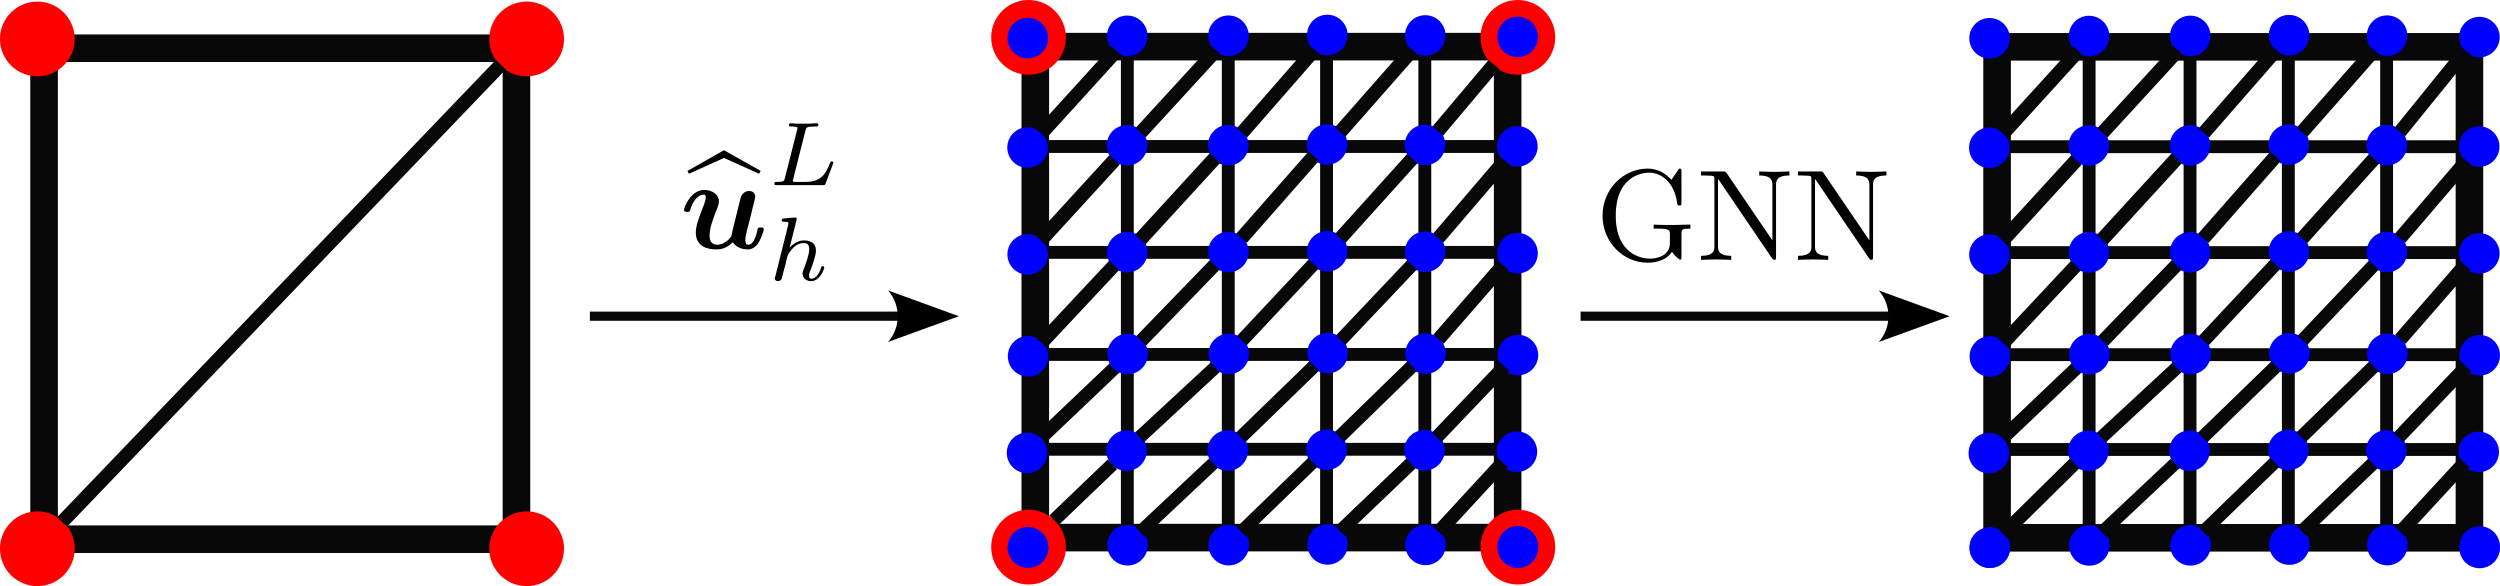 <?xml version="1.0" encoding="UTF-8" standalone="no"?>
<!-- Created with Inkscape (http://www.inkscape.org/) -->

<svg
   width="135.971mm"
   height="31.876mm"
   viewBox="0 0 135.971 31.876"
   version="1.1"
   id="svg5"
   inkscape:version="1.2.1 (1:1.2.1+202210291243+9c6d41e410)"
   sodipodi:docname="low-high.svg"
   xmlns:inkscape="http://www.inkscape.org/namespaces/inkscape"
   xmlns:sodipodi="http://sodipodi.sourceforge.net/DTD/sodipodi-0.dtd"
   xmlns="http://www.w3.org/2000/svg"
   xmlns:svg="http://www.w3.org/2000/svg"
   xmlns:ns3="http://www.iki.fi/pav/software/textext/">
  <sodipodi:namedview
     id="namedview7"
     pagecolor="#ffffff"
     bordercolor="#000000"
     borderopacity="0.25"
     inkscape:showpageshadow="2"
     inkscape:pageopacity="0.0"
     inkscape:pagecheckerboard="0"
     inkscape:deskcolor="#d1d1d1"
     inkscape:document-units="mm"
     showgrid="false"
     inkscape:zoom="1.829812"
     inkscape:cx="220.78771"
     inkscape:cy="34.976271"
     inkscape:window-width="2192"
     inkscape:window-height="1169"
     inkscape:window-x="0"
     inkscape:window-y="27"
     inkscape:window-maximized="1"
     inkscape:current-layer="layer1" />
  <defs
     id="defs2">
    <marker
       style="overflow:visible"
       id="Arrow2"
       refX="0"
       refY="0"
       orient="auto-start-reverse"
       inkscape:stockid="Arrow2"
       markerWidth="7.7"
       markerHeight="5.6"
       viewBox="0 0 7.7 5.6"
       inkscape:isstock="true"
       inkscape:collect="always"
       preserveAspectRatio="xMidYMid">
      <path
         transform="scale(0.7)"
         d="M -2,-4 9,0 -2,4 c 2,-2.33 2,-5.66 0,-8 z"
         style="fill:context-stroke;fill-rule:evenodd;stroke:none"
         id="arrow2L" />
    </marker>
    <marker
       style="overflow:visible"
       id="Arrow2-6"
       refX="0"
       refY="0"
       orient="auto-start-reverse"
       inkscape:stockid="Arrow2"
       markerWidth="7.7"
       markerHeight="5.6"
       viewBox="0 0 7.7 5.6"
       inkscape:isstock="true"
       inkscape:collect="always"
       preserveAspectRatio="xMidYMid">
      <path
         transform="scale(0.7)"
         d="M -2,-4 9,0 -2,4 c 2,-2.33 2,-5.66 0,-8 z"
         style="fill:context-stroke;fill-rule:evenodd;stroke:none"
         id="arrow2L-3" />
    </marker>
  </defs>
  <g
     inkscape:label="Layer 1"
     inkscape:groupmode="layer"
     id="layer1"
     transform="translate(-32.418,-115.667)">
    <rect
       style="fill:#ffffff;stroke:#080808;stroke-width:1.5;stroke-miterlimit:5.1;stroke-dasharray:none;paint-order:stroke fill markers"
       id="rect234"
       width="25.691"
       height="26.703"
       x="34.816"
       y="118.29"
       ry="0" />
    <circle
       style="fill:#ff0000;fill-opacity:1;stroke:#080808;stroke-width:0;stroke-miterlimit:5.1;stroke-dasharray:none;paint-order:stroke fill markers"
       id="path950"
       cx="34.449"
       cy="145.512"
       r="2.032" />
    <circle
       style="fill:#ff0000;fill-opacity:1;stroke:#080808;stroke-width:0;stroke-miterlimit:5.1;stroke-dasharray:none;paint-order:stroke fill markers"
       id="path950-3"
       cx="61.062"
       cy="145.512"
       r="2.032" />
    <circle
       style="fill:#ff0000;fill-opacity:1;stroke:#080808;stroke-width:0;stroke-miterlimit:5.1;stroke-dasharray:none;paint-order:stroke fill markers"
       id="path950-6"
       cx="34.449"
       cy="117.786"
       r="2.032" />
    <circle
       style="fill:#ff0000;fill-opacity:1;stroke:#080808;stroke-width:0;stroke-miterlimit:5.1;stroke-dasharray:none;paint-order:stroke fill markers"
       id="path950-7"
       cx="61.062"
       cy="117.786"
       r="2.032" />
    <rect
       style="fill:#ffffff;stroke:#080808;stroke-width:1.5;stroke-miterlimit:5.1;stroke-dasharray:none;paint-order:stroke fill markers"
       id="rect234-3"
       width="25.691"
       height="26.703"
       x="88.726"
       y="118.203"
       ry="0" />
    <path
       style="fill:#0000ff;fill-opacity:1;stroke:#080808;stroke-width:0.732;stroke-miterlimit:5.1;stroke-dasharray:none;paint-order:stroke fill markers"
       d="m 88.943,139.572 c 4.133,-3.931 4.133,-3.931 4.133,-3.931"
       id="path3218-7-5-3-922" />
    <circle
       style="fill:#ff0000;fill-opacity:1;stroke:#080808;stroke-width:0;stroke-miterlimit:5.1;stroke-dasharray:none;paint-order:stroke fill markers"
       id="path950-5"
       cx="88.359"
       cy="145.425"
       r="2.032" />
    <circle
       style="fill:#ff0000;fill-opacity:1;stroke:#080808;stroke-width:0;stroke-miterlimit:5.1;stroke-dasharray:none;paint-order:stroke fill markers"
       id="path950-3-6"
       cx="114.972"
       cy="145.425"
       r="2.032" />
    <circle
       style="fill:#ff0000;fill-opacity:1;stroke:#080808;stroke-width:0;stroke-miterlimit:5.1;stroke-dasharray:none;paint-order:stroke fill markers"
       id="path950-6-2"
       cx="88.359"
       cy="117.699"
       r="2.032" />
    <circle
       style="fill:#ff0000;fill-opacity:1;stroke:#080808;stroke-width:0;stroke-miterlimit:5.1;stroke-dasharray:none;paint-order:stroke fill markers"
       id="path950-7-9"
       cx="114.972"
       cy="117.699"
       r="2.032" />
    <path
       style="fill:none;fill-opacity:1;stroke:#080808;stroke-width:0.7;stroke-miterlimit:5.1;stroke-dasharray:none;paint-order:stroke fill markers"
       d="M 88.417,123.635 H 114.726"
       id="path1654" />
    <path
       style="fill:none;fill-opacity:1;stroke:#080808;stroke-width:0.7;stroke-miterlimit:5.1;stroke-dasharray:none;paint-order:stroke fill markers"
       d="M 88.664,129.394 H 114.972"
       id="path1654-0" />
    <path
       style="fill:none;fill-opacity:1;stroke:#080808;stroke-width:0.7;stroke-miterlimit:5.1;stroke-dasharray:none;paint-order:stroke fill markers"
       d="M 88.664,134.945 H 114.972"
       id="path1654-9" />
    <path
       style="fill:none;fill-opacity:1;stroke:#080808;stroke-width:0.7;stroke-miterlimit:5.1;stroke-dasharray:none;paint-order:stroke fill markers"
       d="M 88.359,140.103 H 114.668"
       id="path1654-3" />
    <path
       style="fill:none;fill-opacity:1;stroke:#080808;stroke-width:0.7;stroke-miterlimit:5.1;stroke-dasharray:none;paint-order:stroke fill markers"
       d="m 93.732,117.699 v 27.712"
       id="path1654-6" />
    <path
       style="fill:none;fill-opacity:1;stroke:#080808;stroke-width:0.7;stroke-miterlimit:5.1;stroke-dasharray:none;paint-order:stroke fill markers"
       d="m 99.221,117.699 v 27.712"
       id="path1654-6-0" />
    <path
       style="fill:none;fill-opacity:1;stroke:#080808;stroke-width:0.7;stroke-miterlimit:5.1;stroke-dasharray:none;paint-order:stroke fill markers"
       d="m 104.567,117.317 v 27.712"
       id="path1654-6-6" />
    <path
       style="fill:none;fill-opacity:1;stroke:#080808;stroke-width:0.7;stroke-miterlimit:5.1;stroke-dasharray:none;paint-order:stroke fill markers"
       d="m 109.912,117.317 v 27.712"
       id="path1654-6-2" />
    <circle
       style="fill:#0000ff;fill-opacity:1;stroke:#080808;stroke-width:0;stroke-miterlimit:5.1;stroke-dasharray:none;paint-order:stroke fill markers"
       id="path950-7-6-0"
       cx="99.233"
       cy="117.611"
       r="1.103" />
    <circle
       style="fill:#0000ff;fill-opacity:1;stroke:#080808;stroke-width:0;stroke-miterlimit:5.1;stroke-dasharray:none;paint-order:stroke fill markers"
       id="path950-7-6"
       cx="88.318"
       cy="117.738"
       r="1.103" />
    <circle
       style="fill:#0000ff;fill-opacity:1;stroke:#080808;stroke-width:0;stroke-miterlimit:5.1;stroke-dasharray:none;paint-order:stroke fill markers"
       id="path950-7-6-8"
       cx="114.959"
       cy="117.674"
       r="1.103" />
    <circle
       style="fill:#0000ff;fill-opacity:1;stroke:#080808;stroke-width:0;stroke-miterlimit:5.1;stroke-dasharray:none;paint-order:stroke fill markers"
       id="path950-7-6-7"
       cx="88.33"
       cy="145.442"
       r="1.103" />
    <circle
       style="fill:#0000ff;fill-opacity:1;stroke:#080808;stroke-width:0;stroke-miterlimit:5.1;stroke-dasharray:none;paint-order:stroke fill markers"
       id="path950-7-6-9"
       cx="114.971"
       cy="145.458"
       r="1.103" />
    <circle
       style="fill:#0000ff;fill-opacity:1;stroke:#080808;stroke-width:0;stroke-miterlimit:5.1;stroke-dasharray:none;paint-order:stroke fill markers"
       id="path950-7-6-2"
       cx="93.729"
       cy="117.616"
       r="1.103" />
    <circle
       style="fill:#0000ff;fill-opacity:1;stroke:#080808;stroke-width:0;stroke-miterlimit:5.1;stroke-dasharray:none;paint-order:stroke fill markers"
       id="path950-7-6-23"
       cx="104.608"
       cy="117.57"
       r="1.103" />
    <circle
       style="fill:#0000ff;fill-opacity:1;stroke:#080808;stroke-width:0;stroke-miterlimit:5.1;stroke-dasharray:none;paint-order:stroke fill markers"
       id="path950-7-6-75"
       cx="109.936"
       cy="117.596"
       r="1.103" />
    <circle
       style="fill:#0000ff;fill-opacity:1;stroke:#080808;stroke-width:0;stroke-miterlimit:5.1;stroke-dasharray:none;paint-order:stroke fill markers"
       id="path950-7-6-0-9"
       cx="99.22"
       cy="123.565"
       r="1.103" />
    <circle
       style="fill:#0000ff;fill-opacity:1;stroke:#080808;stroke-width:0;stroke-miterlimit:5.1;stroke-dasharray:none;paint-order:stroke fill markers"
       id="path950-7-6-22"
       cx="88.305"
       cy="123.692"
       r="1.103" />
    <circle
       style="fill:#0000ff;fill-opacity:1;stroke:#080808;stroke-width:0;stroke-miterlimit:5.1;stroke-dasharray:none;paint-order:stroke fill markers"
       id="path950-7-6-8-8"
       cx="114.946"
       cy="123.628"
       r="1.103" />
    <circle
       style="fill:#0000ff;fill-opacity:1;stroke:#080808;stroke-width:0;stroke-miterlimit:5.1;stroke-dasharray:none;paint-order:stroke fill markers"
       id="path950-7-6-2-9"
       cx="93.716"
       cy="123.57"
       r="1.103" />
    <circle
       style="fill:#0000ff;fill-opacity:1;stroke:#080808;stroke-width:0;stroke-miterlimit:5.1;stroke-dasharray:none;paint-order:stroke fill markers"
       id="path950-7-6-23-7"
       cx="104.595"
       cy="123.524"
       r="1.103" />
    <circle
       style="fill:#0000ff;fill-opacity:1;stroke:#080808;stroke-width:0;stroke-miterlimit:5.1;stroke-dasharray:none;paint-order:stroke fill markers"
       id="path950-7-6-75-3"
       cx="109.923"
       cy="123.55"
       r="1.103" />
    <circle
       style="fill:#0000ff;fill-opacity:1;stroke:#080808;stroke-width:0;stroke-miterlimit:5.1;stroke-dasharray:none;paint-order:stroke fill markers"
       id="path950-7-6-0-6"
       cx="99.227"
       cy="129.375"
       r="1.103" />
    <circle
       style="fill:#0000ff;fill-opacity:1;stroke:#080808;stroke-width:0;stroke-miterlimit:5.1;stroke-dasharray:none;paint-order:stroke fill markers"
       id="path950-7-6-1"
       cx="88.312"
       cy="129.503"
       r="1.103" />
    <circle
       style="fill:#0000ff;fill-opacity:1;stroke:#080808;stroke-width:0;stroke-miterlimit:5.1;stroke-dasharray:none;paint-order:stroke fill markers"
       id="path950-7-6-8-2"
       cx="114.953"
       cy="129.439"
       r="1.103" />
    <circle
       style="fill:#0000ff;fill-opacity:1;stroke:#080808;stroke-width:0;stroke-miterlimit:5.1;stroke-dasharray:none;paint-order:stroke fill markers"
       id="path950-7-6-2-93"
       cx="93.723"
       cy="129.381"
       r="1.103" />
    <circle
       style="fill:#0000ff;fill-opacity:1;stroke:#080808;stroke-width:0;stroke-miterlimit:5.1;stroke-dasharray:none;paint-order:stroke fill markers"
       id="path950-7-6-23-1"
       cx="104.602"
       cy="129.334"
       r="1.103" />
    <circle
       style="fill:#0000ff;fill-opacity:1;stroke:#080808;stroke-width:0;stroke-miterlimit:5.1;stroke-dasharray:none;paint-order:stroke fill markers"
       id="path950-7-6-75-9"
       cx="109.93"
       cy="129.361"
       r="1.103" />
    <circle
       style="fill:#0000ff;fill-opacity:1;stroke:#080808;stroke-width:0;stroke-miterlimit:5.1;stroke-dasharray:none;paint-order:stroke fill markers"
       id="path950-7-6-0-4"
       cx="99.249"
       cy="134.915"
       r="1.103" />
    <circle
       style="fill:#0000ff;fill-opacity:1;stroke:#080808;stroke-width:0;stroke-miterlimit:5.1;stroke-dasharray:none;paint-order:stroke fill markers"
       id="path950-7-6-78"
       cx="88.334"
       cy="135.043"
       r="1.103" />
    <circle
       style="fill:#0000ff;fill-opacity:1;stroke:#080808;stroke-width:0;stroke-miterlimit:5.1;stroke-dasharray:none;paint-order:stroke fill markers"
       id="path950-7-6-8-4"
       cx="114.976"
       cy="134.978"
       r="1.103" />
    <circle
       style="fill:#0000ff;fill-opacity:1;stroke:#080808;stroke-width:0;stroke-miterlimit:5.1;stroke-dasharray:none;paint-order:stroke fill markers"
       id="path950-7-6-2-5"
       cx="93.746"
       cy="134.921"
       r="1.103" />
    <circle
       style="fill:#0000ff;fill-opacity:1;stroke:#080808;stroke-width:0;stroke-miterlimit:5.1;stroke-dasharray:none;paint-order:stroke fill markers"
       id="path950-7-6-23-0"
       cx="104.624"
       cy="134.874"
       r="1.103" />
    <circle
       style="fill:#0000ff;fill-opacity:1;stroke:#080808;stroke-width:0;stroke-miterlimit:5.1;stroke-dasharray:none;paint-order:stroke fill markers"
       id="path950-7-6-75-36"
       cx="109.952"
       cy="134.901"
       r="1.103" />
    <circle
       style="fill:#0000ff;fill-opacity:1;stroke:#080808;stroke-width:0;stroke-miterlimit:5.1;stroke-dasharray:none;paint-order:stroke fill markers"
       id="path950-7-6-0-1"
       cx="99.193"
       cy="140.171"
       r="1.103" />
    <circle
       style="fill:#0000ff;fill-opacity:1;stroke:#080808;stroke-width:0;stroke-miterlimit:5.1;stroke-dasharray:none;paint-order:stroke fill markers"
       id="path950-7-6-06"
       cx="88.278"
       cy="140.298"
       r="1.103" />
    <circle
       style="fill:#0000ff;fill-opacity:1;stroke:#080808;stroke-width:0;stroke-miterlimit:5.1;stroke-dasharray:none;paint-order:stroke fill markers"
       id="path950-7-6-8-3"
       cx="114.92"
       cy="140.234"
       r="1.103" />
    <circle
       style="fill:#0000ff;fill-opacity:1;stroke:#080808;stroke-width:0;stroke-miterlimit:5.1;stroke-dasharray:none;paint-order:stroke fill markers"
       id="path950-7-6-2-2"
       cx="93.69"
       cy="140.176"
       r="1.103" />
    <circle
       style="fill:#0000ff;fill-opacity:1;stroke:#080808;stroke-width:0;stroke-miterlimit:5.1;stroke-dasharray:none;paint-order:stroke fill markers"
       id="path950-7-6-23-06"
       cx="104.568"
       cy="140.13"
       r="1.103" />
    <circle
       style="fill:#0000ff;fill-opacity:1;stroke:#080808;stroke-width:0;stroke-miterlimit:5.1;stroke-dasharray:none;paint-order:stroke fill markers"
       id="path950-7-6-75-1"
       cx="109.896"
       cy="140.157"
       r="1.103" />
    <g
       id="g2232"
       transform="translate(9.979,2.409)">
      <circle
         style="fill:#0000ff;fill-opacity:1;stroke:#080808;stroke-width:0;stroke-miterlimit:5.1;stroke-dasharray:none;paint-order:stroke fill markers"
         id="path950-7-6-0-93"
         cx="89.268"
         cy="142.908"
         r="1.103" />
      <circle
         style="fill:#0000ff;fill-opacity:1;stroke:#080808;stroke-width:0;stroke-miterlimit:5.1;stroke-dasharray:none;paint-order:stroke fill markers"
         id="path950-7-6-74"
         cx="78.353"
         cy="143.035"
         r="1.103" />
      <circle
         style="fill:#0000ff;fill-opacity:1;stroke:#080808;stroke-width:0;stroke-miterlimit:5.1;stroke-dasharray:none;paint-order:stroke fill markers"
         id="path950-7-6-8-5"
         cx="104.994"
         cy="142.971"
         r="1.103" />
      <circle
         style="fill:#0000ff;fill-opacity:1;stroke:#080808;stroke-width:0;stroke-miterlimit:5.1;stroke-dasharray:none;paint-order:stroke fill markers"
         id="path950-7-6-2-25"
         cx="83.764"
         cy="142.913"
         r="1.103" />
      <circle
         style="fill:#0000ff;fill-opacity:1;stroke:#080808;stroke-width:0;stroke-miterlimit:5.1;stroke-dasharray:none;paint-order:stroke fill markers"
         id="path950-7-6-23-4"
         cx="94.643"
         cy="142.867"
         r="1.103" />
      <circle
         style="fill:#0000ff;fill-opacity:1;stroke:#080808;stroke-width:0;stroke-miterlimit:5.1;stroke-dasharray:none;paint-order:stroke fill markers"
         id="path950-7-6-75-7"
         cx="99.971"
         cy="142.893"
         r="1.103" />
    </g>
    <path
       style="fill:#0000ff;fill-opacity:1;stroke:#080808;stroke-width:0.5;stroke-miterlimit:5.1;stroke-dasharray:none;marker-end:url(#Arrow2);paint-order:stroke fill markers"
       d="m 64.5,132.866 c 16.92,0 16.92,0 16.92,0"
       id="path3218" />
    <path
       style="fill:#0000ff;fill-opacity:1;stroke:#080808;stroke-width:0.5;stroke-miterlimit:5.1;stroke-dasharray:none;marker-end:url(#Arrow2-6);paint-order:stroke fill markers"
       d="m 118.383,132.866 c 16.92,0 16.92,0 16.92,0"
       id="path3218-9" />
    <g
       transform="matrix(0.706,0,0,0.706,69.622,122.372)"
       ns3:version="1.8.1"
       ns3:texconverter="pdflatex"
       ns3:pdfconverter="inkscape"
       ns3:text="$\\widehat{\\boldsymbol{u}}_h^L$"
       ns3:preamble="/home/tgxus34/.config/inkscape/extensions/textext/default_packages.tex"
       ns3:scale="2.0"
       ns3:alignment="middle center"
       ns3:stroke-to-path="0"
       ns3:inkscapeversion="1.2.1"
       ns3:jacobian_sqrt="0.705556"
       id="g3580">
      <defs
         id="id-b844ab54-5fbe-4125-8434-239100e3b8c5">
        <g
           id="id-8ca6883c-dc07-4c54-b39b-39aed02e5f41">
          <symbol
             overflow="visible"
             id="id-1923a25a-ffb8-41bc-8565-9d8021217b33">
            <path
               style="stroke:none"
               d=""
               id="id-e2699af9-01db-4210-a4f2-39107a0a1437" />
          </symbol>
          <symbol
             overflow="visible"
             id="id-a2980dec-1188-45bc-9cca-a6de616a9813">
            <path
               style="stroke:none"
               d="m 2.766,-6.828 2.703,1.219 0.125,-0.219 -2.828,-1.594 -2.812,1.594 0.109,0.219 z m 0,0"
               id="id-898bb94e-0dd4-4b95-8a43-d3f05b870c04" />
          </symbol>
          <symbol
             overflow="visible"
             id="id-e3b3bd81-a374-4144-b8e9-1748db443ef2">
            <path
               style="stroke:none"
               d=""
               id="id-8e6e0690-68df-4f10-9af0-b07a04c5cc9b" />
          </symbol>
          <symbol
             overflow="visible"
             id="id-659812ea-8294-4d8a-97f9-6955c1e44158">
            <path
               style="stroke:none"
               d="m 5.609,-3.156 c 0.078,-0.281 0.188,-0.766 0.188,-0.828 0,-0.219 -0.156,-0.438 -0.469,-0.438 -0.156,0 -0.516,0.078 -0.656,0.531 -0.031,0.125 -0.484,1.938 -0.562,2.266 -0.062,0.234 -0.125,0.516 -0.156,0.703 C 3.781,-0.688 3.391,-0.281 2.875,-0.281 c -0.578,0 -0.594,-0.5 -0.594,-0.719 0,-0.609 0.312,-1.391 0.594,-2.109 C 2.969,-3.375 3,-3.438 3,-3.609 3,-4.188 2.422,-4.5 1.875,-4.5 c -1.062,0 -1.562,1.344 -1.562,1.547 0,0.141 0.156,0.141 0.25,0.141 0.109,0 0.188,0 0.219,-0.125 0.328,-1.109 0.875,-1.203 1.031,-1.203 0.078,0 0.172,0 0.172,0.203 0,0.234 -0.125,0.516 -0.156,0.625 -0.422,1.047 -0.609,1.609 -0.609,2.094 0,1.141 1,1.297 1.578,1.297 0.297,0 0.734,-0.031 1.266,-0.547 0.328,0.484 0.906,0.547 1.141,0.547 0.375,0 0.656,-0.203 0.875,-0.562 0.234,-0.406 0.375,-0.938 0.375,-0.984 0,-0.141 -0.156,-0.141 -0.25,-0.141 -0.109,0 -0.141,0 -0.188,0.047 -0.031,0.016 -0.031,0.031 -0.078,0.281 -0.203,0.781 -0.422,1 -0.688,1 -0.141,0 -0.219,-0.094 -0.219,-0.359 0,-0.172 0.031,-0.344 0.125,-0.734 0.078,-0.281 0.172,-0.672 0.234,-0.891 z m 0,0"
               id="id-5085b25c-87d5-4736-97cd-b675204889e2" />
          </symbol>
          <symbol
             overflow="visible"
             id="id-61e154c9-f9d3-4d78-969c-fe6b6f51c14c">
            <path
               style="stroke:none"
               d=""
               id="id-85bfc34e-d30e-4648-a793-3db7ad939586" />
          </symbol>
          <symbol
             overflow="visible"
             id="id-97150dc3-b637-40ec-8c33-95859c480f3f">
            <path
               style="stroke:none"
               d="m 2.875,-4.188 c 0.062,-0.25 0.078,-0.328 0.719,-0.328 0.219,0 0.281,0 0.281,-0.141 0,-0.016 0,-0.109 -0.109,-0.109 -0.156,0 -0.344,0.016 -0.516,0.031 -0.172,0 -0.391,0 -0.562,0 -0.141,0 -0.328,0 -0.484,0 -0.141,0 -0.312,-0.031 -0.453,-0.031 -0.031,0 -0.141,0 -0.141,0.156 0,0.094 0.078,0.094 0.219,0.094 0.016,0 0.141,0 0.266,0.016 0.156,0.016 0.172,0.031 0.172,0.109 0,0 0,0.047 -0.031,0.141 l -0.938,3.703 C 1.234,-0.312 1.219,-0.25 0.688,-0.25 c -0.109,0 -0.203,0 -0.203,0.141 C 0.484,0 0.562,0 0.688,0 h 3.5 c 0.188,0 0.188,0 0.25,-0.141 0.062,-0.188 0.594,-1.531 0.594,-1.594 0,-0.016 -0.016,-0.094 -0.125,-0.094 -0.078,0 -0.094,0.031 -0.141,0.141 C 4.5,-1.031 4.188,-0.25 2.922,-0.25 H 2.125 c -0.203,0 -0.219,-0.016 -0.219,-0.078 0,0 0,-0.031 0.031,-0.141 z m 0,0"
               id="id-81260f59-4333-4be8-a77f-3481a0ea88cf" />
          </symbol>
          <symbol
             overflow="visible"
             id="id-c5c178e2-32cf-4349-8469-19f9c84d9bc3">
            <path
               style="stroke:none"
               d="m 2.188,-4.625 c 0,-0.016 0.016,-0.109 0.016,-0.109 0,-0.047 -0.016,-0.109 -0.109,-0.109 -0.141,0 -0.719,0.062 -0.891,0.078 -0.047,0 -0.156,0.016 -0.156,0.156 0,0.094 0.109,0.094 0.188,0.094 0.328,0 0.328,0.062 0.328,0.109 0,0.047 -0.016,0.094 -0.016,0.156 L 0.562,-0.312 c -0.047,0.125 -0.047,0.141 -0.047,0.156 0,0.109 0.094,0.219 0.25,0.219 0.078,0 0.203,-0.031 0.281,-0.172 C 1.062,-0.156 1.125,-0.406 1.156,-0.547 l 0.172,-0.625 C 1.344,-1.281 1.422,-1.547 1.438,-1.641 1.5,-1.906 1.5,-1.922 1.641,-2.141 1.875,-2.484 2.219,-2.875 2.766,-2.875 c 0.391,0 0.406,0.312 0.406,0.484 0,0.422 -0.297,1.188 -0.406,1.484 -0.078,0.203 -0.109,0.266 -0.109,0.375 0,0.375 0.312,0.594 0.656,0.594 0.703,0 1.016,-0.953 1.016,-1.062 0,-0.094 -0.094,-0.094 -0.125,-0.094 -0.094,0 -0.094,0.047 -0.125,0.125 -0.156,0.562 -0.469,0.844 -0.734,0.844 -0.156,0 -0.188,-0.094 -0.188,-0.25 0,-0.156 0.047,-0.25 0.172,-0.562 C 3.406,-1.156 3.688,-1.891 3.688,-2.281 c 0,-0.109 0,-0.406 -0.25,-0.609 -0.125,-0.078 -0.328,-0.188 -0.656,-0.188 -0.5,0 -0.875,0.281 -1.125,0.578 z m 0,0"
               id="id-4ae91789-b642-4169-b79e-1300d7ee73e2" />
          </symbol>
        </g>
      </defs>
      <g
         id="id-0a40ce0f-928b-4354-8d68-2e06a7296acb"
         transform="translate(-149.025,-125.128)">
        <g
           style="fill:#000000;fill-opacity:1"
           id="id-1f767649-6d81-44e8-a94d-77782978f4ba">
          <g
             transform="translate(149.337,134.626)"
             id="g4639">
            <path
               style="stroke:none"
               d="m 2.766,-6.828 2.703,1.219 0.125,-0.219 -2.828,-1.594 -2.812,1.594 0.109,0.219 z m 0,0"
               id="id-0160facd-d01c-4d00-b4f8-c8f64a441b64" />
          </g>
        </g>
        <g
           style="fill:#000000;fill-opacity:1"
           id="id-4d28f2e4-f378-4a8b-891a-5a5168074646">
          <g
             transform="translate(148.712,134.765)"
             id="g4643">
            <path
               style="stroke:none"
               d="m 5.609,-3.156 c 0.078,-0.281 0.188,-0.766 0.188,-0.828 0,-0.219 -0.156,-0.438 -0.469,-0.438 -0.156,0 -0.516,0.078 -0.656,0.531 -0.031,0.125 -0.484,1.938 -0.562,2.266 -0.062,0.234 -0.125,0.516 -0.156,0.703 C 3.781,-0.688 3.391,-0.281 2.875,-0.281 c -0.578,0 -0.594,-0.5 -0.594,-0.719 0,-0.609 0.312,-1.391 0.594,-2.109 C 2.969,-3.375 3,-3.438 3,-3.609 3,-4.188 2.422,-4.5 1.875,-4.5 c -1.062,0 -1.562,1.344 -1.562,1.547 0,0.141 0.156,0.141 0.25,0.141 0.109,0 0.188,0 0.219,-0.125 0.328,-1.109 0.875,-1.203 1.031,-1.203 0.078,0 0.172,0 0.172,0.203 0,0.234 -0.125,0.516 -0.156,0.625 -0.422,1.047 -0.609,1.609 -0.609,2.094 0,1.141 1,1.297 1.578,1.297 0.297,0 0.734,-0.031 1.266,-0.547 0.328,0.484 0.906,0.547 1.141,0.547 0.375,0 0.656,-0.203 0.875,-0.562 0.234,-0.406 0.375,-0.938 0.375,-0.984 0,-0.141 -0.156,-0.141 -0.25,-0.141 -0.109,0 -0.141,0 -0.188,0.047 -0.031,0.016 -0.031,0.031 -0.078,0.281 -0.203,0.781 -0.422,1 -0.688,1 -0.141,0 -0.219,-0.094 -0.219,-0.359 0,-0.172 0.031,-0.344 0.125,-0.734 0.078,-0.281 0.172,-0.672 0.234,-0.891 z m 0,0"
               id="id-b0ec99e2-11d6-4dd2-ad3b-2b9fa981390e" />
          </g>
        </g>
        <g
           style="fill:#000000;fill-opacity:1"
           id="id-0f5cc231-521b-486a-b395-15b2fe0b0515">
          <g
             transform="translate(155.497,129.894)"
             id="g4647">
            <path
               style="stroke:none"
               d="m 2.875,-4.188 c 0.062,-0.25 0.078,-0.328 0.719,-0.328 0.219,0 0.281,0 0.281,-0.141 0,-0.016 0,-0.109 -0.109,-0.109 -0.156,0 -0.344,0.016 -0.516,0.031 -0.172,0 -0.391,0 -0.562,0 -0.141,0 -0.328,0 -0.484,0 -0.141,0 -0.312,-0.031 -0.453,-0.031 -0.031,0 -0.141,0 -0.141,0.156 0,0.094 0.078,0.094 0.219,0.094 0.016,0 0.141,0 0.266,0.016 0.156,0.016 0.172,0.031 0.172,0.109 0,0 0,0.047 -0.031,0.141 l -0.938,3.703 C 1.234,-0.312 1.219,-0.25 0.688,-0.25 c -0.109,0 -0.203,0 -0.203,0.141 C 0.484,0 0.562,0 0.688,0 h 3.5 c 0.188,0 0.188,0 0.25,-0.141 0.062,-0.188 0.594,-1.531 0.594,-1.594 0,-0.016 -0.016,-0.094 -0.125,-0.094 -0.078,0 -0.094,0.031 -0.141,0.141 C 4.5,-1.031 4.188,-0.25 2.922,-0.25 H 2.125 c -0.203,0 -0.219,-0.016 -0.219,-0.078 0,0 0,-0.031 0.031,-0.141 z m 0,0"
               id="id-22bb413c-1df2-4197-9f55-07ee56ee7fbc" />
          </g>
        </g>
        <g
           style="fill:#000000;fill-opacity:1"
           id="id-7e9d5706-e5f5-4c7b-b46d-bb28daa115c3">
          <g
             transform="translate(155.497,137.228)"
             id="g4651">
            <path
               style="stroke:none"
               d="m 2.188,-4.625 c 0,-0.016 0.016,-0.109 0.016,-0.109 0,-0.047 -0.016,-0.109 -0.109,-0.109 -0.141,0 -0.719,0.062 -0.891,0.078 -0.047,0 -0.156,0.016 -0.156,0.156 0,0.094 0.109,0.094 0.188,0.094 0.328,0 0.328,0.062 0.328,0.109 0,0.047 -0.016,0.094 -0.016,0.156 L 0.562,-0.312 c -0.047,0.125 -0.047,0.141 -0.047,0.156 0,0.109 0.094,0.219 0.25,0.219 0.078,0 0.203,-0.031 0.281,-0.172 C 1.062,-0.156 1.125,-0.406 1.156,-0.547 l 0.172,-0.625 C 1.344,-1.281 1.422,-1.547 1.438,-1.641 1.5,-1.906 1.5,-1.922 1.641,-2.141 1.875,-2.484 2.219,-2.875 2.766,-2.875 c 0.391,0 0.406,0.312 0.406,0.484 0,0.422 -0.297,1.188 -0.406,1.484 -0.078,0.203 -0.109,0.266 -0.109,0.375 0,0.375 0.312,0.594 0.656,0.594 0.703,0 1.016,-0.953 1.016,-1.062 0,-0.094 -0.094,-0.094 -0.125,-0.094 -0.094,0 -0.094,0.047 -0.125,0.125 -0.156,0.562 -0.469,0.844 -0.734,0.844 -0.156,0 -0.188,-0.094 -0.188,-0.25 0,-0.156 0.047,-0.25 0.172,-0.562 C 3.406,-1.156 3.688,-1.891 3.688,-2.281 c 0,-0.109 0,-0.406 -0.25,-0.609 -0.125,-0.078 -0.328,-0.188 -0.656,-0.188 -0.5,0 -0.875,0.281 -1.125,0.578 z m 0,0"
               id="id-9b4dfdfa-5bc0-4a7c-aba8-3a31fa9f62b0" />
          </g>
        </g>
      </g>
    </g>
    <g
       transform="matrix(0.706,0,0,0.706,119.579,124.837)"
       ns3:version="1.8.1"
       ns3:texconverter="pdflatex"
       ns3:pdfconverter="inkscape"
       ns3:text="GNN"
       ns3:preamble="/home/tgxus34/.config/inkscape/extensions/textext/default_packages.tex"
       ns3:scale="2.0"
       ns3:alignment="middle center"
       ns3:stroke-to-path="0"
       ns3:inkscapeversion="1.2.1"
       ns3:jacobian_sqrt="0.705556"
       id="g5757">
      <defs
         id="id-7d8cf2d5-33c4-48b0-913a-e30e1c11b302">
        <g
           id="id-32a41144-a1af-44d8-9776-d49c0758d92e">
          <symbol
             overflow="visible"
             id="id-4f751f21-c431-4864-beda-5be216409d7c">
            <path
               style="stroke:none;stroke-width:0"
               d=""
               id="id-7bb6f8f6-d3c1-405a-bcf0-6aef67a182f6" />
          </symbol>
          <symbol
             overflow="visible"
             id="id-573cb9a7-ecda-4f3d-bdf9-f1a4a9af7edc">
            <path
               style="stroke:none;stroke-width:0"
               d="m 5.906,-0.625 c 0.141,0.219 0.531,0.609 0.641,0.609 0.094,0 0.094,-0.078 0.094,-0.219 V -1.969 c 0,-0.391 0.031,-0.438 0.688,-0.438 v -0.312 c -0.375,0 -0.922,0.031 -1.219,0.031 -0.391,0 -1.25,0 -1.609,-0.031 v 0.312 H 4.828 C 5.719,-2.406 5.75,-2.297 5.75,-1.938 v 0.641 c 0,1.125 -1.266,1.203 -1.547,1.203 -0.641,0 -2.625,-0.344 -2.625,-3.312 0,-2.984 1.969,-3.312 2.562,-3.312 1.078,0 1.984,0.891 2.172,2.359 0.031,0.141 0.031,0.172 0.172,0.172 0.156,0 0.156,-0.031 0.156,-0.234 V -6.781 c 0,-0.172 0,-0.25 -0.109,-0.25 -0.047,0 -0.078,0 -0.156,0.125 l -0.5,0.734 C 5.547,-6.484 5.016,-7.031 4.031,-7.031 c -1.859,0 -3.469,1.578 -3.469,3.625 0,2.047 1.594,3.625 3.484,3.625 0.734,0 1.531,-0.266 1.859,-0.844 z m 0,0"
               id="id-f2312475-cfcc-4f04-8587-5b103beb9082" />
          </symbol>
          <symbol
             overflow="visible"
             id="id-21719304-483f-4cb4-b987-d947ae696545">
            <path
               style="stroke:none;stroke-width:0"
               d="M 2.312,-6.672 C 2.219,-6.797 2.219,-6.812 2.031,-6.812 H 0.328 V -6.5 H 0.625 c 0.141,0 0.344,0.016 0.484,0.016 0.234,0.031 0.25,0.047 0.25,0.234 v 5.203 c 0,0.266 0,0.734 -1.031,0.734 V 0 C 0.672,-0.016 1.172,-0.031 1.5,-0.031 c 0.328,0 0.812,0.016 1.156,0.031 v -0.312 c -1.016,0 -1.016,-0.469 -1.016,-0.734 v -5.188 c 0.047,0.047 0.047,0.062 0.094,0.125 L 5.797,-0.125 C 5.891,-0.016 5.906,0 5.969,0 6.109,0 6.109,-0.062 6.109,-0.266 v -5.5 c 0,-0.266 0,-0.734 1.031,-0.734 v -0.312 c -0.359,0.016 -0.844,0.031 -1.172,0.031 -0.328,0 -0.812,-0.016 -1.156,-0.031 V -6.5 c 1.016,0 1.016,0.469 1.016,0.734 V -1.5 Z m 0,0"
               id="id-dd5563dd-fb1e-45f2-8060-a9edbd051c26" />
          </symbol>
        </g>
      </defs>
      <g
         id="id-37bcab6a-3489-4c58-be86-5d32407b9609"
         transform="translate(-149.275,-127.734)">
        <g
           style="fill:#000000;fill-opacity:1"
           id="id-7daed6c2-f956-45e1-835b-06b03c196478">
          <g
             transform="translate(148.712,134.765)"
             id="g5747">
            <path
               style="stroke:none;stroke-width:0"
               d="m 5.906,-0.625 c 0.141,0.219 0.531,0.609 0.641,0.609 0.094,0 0.094,-0.078 0.094,-0.219 V -1.969 c 0,-0.391 0.031,-0.438 0.688,-0.438 v -0.312 c -0.375,0 -0.922,0.031 -1.219,0.031 -0.391,0 -1.25,0 -1.609,-0.031 v 0.312 H 4.828 C 5.719,-2.406 5.75,-2.297 5.75,-1.938 v 0.641 c 0,1.125 -1.266,1.203 -1.547,1.203 -0.641,0 -2.625,-0.344 -2.625,-3.312 0,-2.984 1.969,-3.312 2.562,-3.312 1.078,0 1.984,0.891 2.172,2.359 0.031,0.141 0.031,0.172 0.172,0.172 0.156,0 0.156,-0.031 0.156,-0.234 V -6.781 c 0,-0.172 0,-0.25 -0.109,-0.25 -0.047,0 -0.078,0 -0.156,0.125 l -0.5,0.734 C 5.547,-6.484 5.016,-7.031 4.031,-7.031 c -1.859,0 -3.469,1.578 -3.469,3.625 0,2.047 1.594,3.625 3.484,3.625 0.734,0 1.531,-0.266 1.859,-0.844 z m 0,0"
               id="id-99fa859f-cc38-46f7-bcc1-8e29dccbae85" />
          </g>
          <g
             transform="translate(156.53,134.765)"
             id="g5750">
            <path
               style="stroke:none;stroke-width:0"
               d="M 2.312,-6.672 C 2.219,-6.797 2.219,-6.812 2.031,-6.812 H 0.328 V -6.5 H 0.625 c 0.141,0 0.344,0.016 0.484,0.016 0.234,0.031 0.25,0.047 0.25,0.234 v 5.203 c 0,0.266 0,0.734 -1.031,0.734 V 0 C 0.672,-0.016 1.172,-0.031 1.5,-0.031 c 0.328,0 0.812,0.016 1.156,0.031 v -0.312 c -1.016,0 -1.016,-0.469 -1.016,-0.734 v -5.188 c 0.047,0.047 0.047,0.062 0.094,0.125 L 5.797,-0.125 C 5.891,-0.016 5.906,0 5.969,0 6.109,0 6.109,-0.062 6.109,-0.266 v -5.5 c 0,-0.266 0,-0.734 1.031,-0.734 v -0.312 c -0.359,0.016 -0.844,0.031 -1.172,0.031 -0.328,0 -0.812,-0.016 -1.156,-0.031 V -6.5 c 1.016,0 1.016,0.469 1.016,0.734 V -1.5 Z m 0,0"
               id="id-92ea9f0e-d00f-47e8-be8d-30014b34b4c8" />
          </g>
          <g
             transform="translate(164.002,134.765)"
             id="g5753">
            <path
               style="stroke:none;stroke-width:0"
               d="M 2.312,-6.672 C 2.219,-6.797 2.219,-6.812 2.031,-6.812 H 0.328 V -6.5 H 0.625 c 0.141,0 0.344,0.016 0.484,0.016 0.234,0.031 0.25,0.047 0.25,0.234 v 5.203 c 0,0.266 0,0.734 -1.031,0.734 V 0 C 0.672,-0.016 1.172,-0.031 1.5,-0.031 c 0.328,0 0.812,0.016 1.156,0.031 v -0.312 c -1.016,0 -1.016,-0.469 -1.016,-0.734 v -5.188 c 0.047,0.047 0.047,0.062 0.094,0.125 L 5.797,-0.125 C 5.891,-0.016 5.906,0 5.969,0 6.109,0 6.109,-0.062 6.109,-0.266 v -5.5 c 0,-0.266 0,-0.734 1.031,-0.734 v -0.312 c -0.359,0.016 -0.844,0.031 -1.172,0.031 -0.328,0 -0.812,-0.016 -1.156,-0.031 V -6.5 c 1.016,0 1.016,0.469 1.016,0.734 V -1.5 Z m 0,0"
               id="id-0267928e-4e9e-400c-8d68-060dbbd463e9" />
          </g>
        </g>
      </g>
    </g>
    <path
       style="fill:#0000ff;fill-opacity:1;stroke:#080808;stroke-width:0.75;stroke-miterlimit:5.1;stroke-dasharray:none;paint-order:stroke fill markers"
       d="M 35.795,144.056 C 59.659,119.181 59.659,119.181 59.659,119.181"
       id="path3218-7" />
    <path
       style="fill:#0000ff;fill-opacity:1;stroke:#080808;stroke-width:0.763;stroke-miterlimit:5.1;stroke-dasharray:none;paint-order:stroke fill markers"
       d="m 110.613,122.799 c 3.058,-3.624 3.058,-3.624 3.058,-3.624"
       id="path3218-7-5" />
    <path
       style="fill:#0000ff;fill-opacity:1;stroke:#080808;stroke-width:0.76;stroke-miterlimit:5.1;stroke-dasharray:none;paint-order:stroke fill markers"
       d="m 105.308,122.848 c 3.928,-4.462 3.928,-4.462 3.928,-4.462"
       id="path3218-7-5-3" />
    <path
       style="fill:#0000ff;fill-opacity:1;stroke:#080808;stroke-width:0.75;stroke-miterlimit:5.1;stroke-dasharray:none;paint-order:stroke fill markers"
       d="m 99.97,122.89 c 3.947,-4.519 3.947,-4.519 3.947,-4.519"
       id="path3218-7-5-5" />
    <path
       style="fill:#0000ff;fill-opacity:1;stroke:#080808;stroke-width:0.75;stroke-miterlimit:5.1;stroke-dasharray:none;paint-order:stroke fill markers"
       d="m 94.459,122.878 c 4.111,-4.481 4.111,-4.481 4.111,-4.481"
       id="path3218-7-5-3-6" />
    <path
       style="fill:#0000ff;fill-opacity:1;stroke:#080808;stroke-width:0.75;stroke-miterlimit:5.1;stroke-dasharray:none;paint-order:stroke fill markers"
       d="m 89.045,122.937 c 4.098,-4.507 4.098,-4.507 4.098,-4.507"
       id="path3218-7-5-3-2" />
    <path
       style="fill:#0000ff;fill-opacity:1;stroke:#080808;stroke-width:0.743;stroke-miterlimit:5.1;stroke-dasharray:none;paint-order:stroke fill markers"
       d="m 110.643,128.617 c 3.612,-4.22 3.612,-4.22 3.612,-4.22"
       id="path3218-7-5-3-9" />
    <path
       style="fill:#0000ff;fill-opacity:1;stroke:#080808;stroke-width:0.748;stroke-miterlimit:5.1;stroke-dasharray:none;paint-order:stroke fill markers"
       d="m 105.317,128.63 c 3.913,-4.34 3.913,-4.34 3.913,-4.34"
       id="path3218-7-5-3-1" />
    <path
       style="fill:#0000ff;fill-opacity:1;stroke:#080808;stroke-width:0.76;stroke-miterlimit:5.1;stroke-dasharray:none;paint-order:stroke fill markers"
       d="m 99.945,128.62 c 3.928,-4.462 3.928,-4.462 3.928,-4.462"
       id="path3218-7-5-3-27" />
    <path
       style="fill:#0000ff;fill-opacity:1;stroke:#080808;stroke-width:0.773;stroke-miterlimit:5.1;stroke-dasharray:none;paint-order:stroke fill markers"
       d="m 94.432,128.699 c 4.074,-4.445 4.074,-4.445 4.074,-4.445"
       id="path3218-7-5-3-0" />
    <path
       style="fill:#0000ff;fill-opacity:1;stroke:#080808;stroke-width:0.762;stroke-miterlimit:5.1;stroke-dasharray:none;paint-order:stroke fill markers"
       d="m 89.021,128.748 c 4.017,-4.388 4.017,-4.388 4.017,-4.388"
       id="path3218-7-5-3-93" />
    <path
       style="fill:#0000ff;fill-opacity:1;stroke:#080808;stroke-width:0.75;stroke-miterlimit:5.1;stroke-dasharray:none;paint-order:stroke fill markers"
       d="m 110.656,134.115 c 3.517,-4.033 3.517,-4.033 3.517,-4.033"
       id="path3218-7-5-3-60" />
    <path
       style="fill:#0000ff;fill-opacity:1;stroke:#080808;stroke-width:0.723;stroke-miterlimit:5.1;stroke-dasharray:none;paint-order:stroke fill markers"
       d="m 105.337,134.164 c 3.877,-4.089 3.877,-4.089 3.877,-4.089"
       id="path3218-7-5-3-62" />
    <path
       style="fill:#0000ff;fill-opacity:1;stroke:#080808;stroke-width:0.732;stroke-miterlimit:5.1;stroke-dasharray:none;paint-order:stroke fill markers"
       d="m 99.963,134.192 c 3.903,-4.167 3.903,-4.167 3.903,-4.167"
       id="path3218-7-5-3-61" />
    <path
       style="fill:#0000ff;fill-opacity:1;stroke:#080808;stroke-width:0.738;stroke-miterlimit:5.1;stroke-dasharray:none;paint-order:stroke fill markers"
       d="m 94.485,134.204 c 3.998,-4.13 3.998,-4.13 3.998,-4.13"
       id="path3218-7-5-3-8" />
    <path
       style="fill:#0000ff;fill-opacity:1;stroke:#080808;stroke-width:0.742;stroke-miterlimit:5.1;stroke-dasharray:none;paint-order:stroke fill markers"
       d="m 89.06,134.322 c 3.954,-4.22 3.954,-4.22 3.954,-4.22"
       id="path3218-7-5-3-7" />
    <path
       style="fill:#0000ff;fill-opacity:1;stroke:#080808;stroke-width:0.73;stroke-miterlimit:5.1;stroke-dasharray:none;paint-order:stroke fill markers"
       d="m 110.554,139.456 c 3.686,-3.863 3.686,-3.863 3.686,-3.863"
       id="path3218-7-5-3-92" />
    <path
       style="fill:#0000ff;fill-opacity:1;stroke:#080808;stroke-width:0.73;stroke-miterlimit:5.1;stroke-dasharray:none;paint-order:stroke fill markers"
       d="m 105.266,139.432 c 3.956,-3.853 3.956,-3.853 3.956,-3.853"
       id="path3218-7-5-3-02" />
    <path
       style="fill:#0000ff;fill-opacity:1;stroke:#080808;stroke-width:0.73;stroke-miterlimit:5.1;stroke-dasharray:none;paint-order:stroke fill markers"
       d="m 99.904,139.449 c 3.997,-3.878 3.997,-3.878 3.997,-3.878"
       id="path3218-7-5-3-3" />
    <path
       style="fill:#0000ff;fill-opacity:1;stroke:#080808;stroke-width:0.718;stroke-miterlimit:5.1;stroke-dasharray:none;paint-order:stroke fill markers"
       d="m 94.399,139.451 c 4.109,-3.805 4.109,-3.805 4.109,-3.805"
       id="path3218-7-5-3-75" />
    <path
       style="fill:#0000ff;fill-opacity:1;stroke:#080808;stroke-width:0.748;stroke-miterlimit:5.1;stroke-dasharray:none;paint-order:stroke fill markers"
       d="m 110.663,144.602 c 3.485,-3.78 3.485,-3.78 3.485,-3.78"
       id="path3218-7-5-3-89" />
    <path
       style="fill:#0000ff;fill-opacity:1;stroke:#080808;stroke-width:0.73;stroke-miterlimit:5.1;stroke-dasharray:none;paint-order:stroke fill markers"
       d="m 105.299,144.563 c 3.861,-3.693 3.861,-3.693 3.861,-3.693"
       id="path3218-7-5-3-73" />
    <path
       style="fill:#0000ff;fill-opacity:1;stroke:#080808;stroke-width:0.698;stroke-miterlimit:5.1;stroke-dasharray:none;paint-order:stroke fill markers"
       d="m 99.925,144.585 c 3.904,-3.78 3.904,-3.78 3.904,-3.78"
       id="path3218-7-5-3-612" />
    <path
       style="fill:#0000ff;fill-opacity:1;stroke:#080808;stroke-width:0.701;stroke-miterlimit:5.1;stroke-dasharray:none;paint-order:stroke fill markers"
       d="m 94.426,144.606 c 3.983,-3.743 3.983,-3.743 3.983,-3.743"
       id="path3218-7-5-3-931" />
    <path
       style="fill:#0000ff;fill-opacity:1;stroke:#080808;stroke-width:0.73;stroke-miterlimit:5.1;stroke-dasharray:none;paint-order:stroke fill markers"
       d="m 89.741,143.966 c 3.182,-3.05 3.182,-3.05 3.182,-3.05"
       id="path3218-7-5-3-94" />
    <rect
       style="fill:#ffffff;stroke:#080808;stroke-width:1.5;stroke-miterlimit:5.1;stroke-dasharray:none;paint-order:stroke fill markers"
       id="rect234-3-7"
       width="25.691"
       height="26.703"
       x="141.036"
       y="118.214"
       ry="0" />
    <path
       style="fill:#0000ff;fill-opacity:1;stroke:#080808;stroke-width:0.732;stroke-miterlimit:5.1;stroke-dasharray:none;paint-order:stroke fill markers"
       d="m 141.253,139.582 c 4.133,-3.931 4.133,-3.931 4.133,-3.931"
       id="path3218-7-5-3-922-8" />
    <path
       style="fill:none;fill-opacity:1;stroke:#080808;stroke-width:0.7;stroke-miterlimit:5.1;stroke-dasharray:none;paint-order:stroke fill markers"
       d="m 140.727,123.646 h 26.309"
       id="path1654-61" />
    <path
       style="fill:none;fill-opacity:1;stroke:#080808;stroke-width:0.7;stroke-miterlimit:5.1;stroke-dasharray:none;paint-order:stroke fill markers"
       d="m 140.974,129.405 h 26.309"
       id="path1654-0-0" />
    <path
       style="fill:none;fill-opacity:1;stroke:#080808;stroke-width:0.7;stroke-miterlimit:5.1;stroke-dasharray:none;paint-order:stroke fill markers"
       d="m 140.974,134.956 h 26.309"
       id="path1654-9-6" />
    <path
       style="fill:none;fill-opacity:1;stroke:#080808;stroke-width:0.7;stroke-miterlimit:5.1;stroke-dasharray:none;paint-order:stroke fill markers"
       d="M 140.669,140.114 H 166.978"
       id="path1654-3-3" />
    <path
       style="fill:none;fill-opacity:1;stroke:#080808;stroke-width:0.7;stroke-miterlimit:5.1;stroke-dasharray:none;paint-order:stroke fill markers"
       d="m 146.042,117.71 v 27.712"
       id="path1654-6-20" />
    <path
       style="fill:none;fill-opacity:1;stroke:#080808;stroke-width:0.7;stroke-miterlimit:5.1;stroke-dasharray:none;paint-order:stroke fill markers"
       d="m 151.531,117.71 v 27.712"
       id="path1654-6-0-6" />
    <path
       style="fill:none;fill-opacity:1;stroke:#080808;stroke-width:0.7;stroke-miterlimit:5.1;stroke-dasharray:none;paint-order:stroke fill markers"
       d="M 156.877,117.328 V 145.04"
       id="path1654-6-6-1" />
    <path
       style="fill:none;fill-opacity:1;stroke:#080808;stroke-width:0.7;stroke-miterlimit:5.1;stroke-dasharray:none;paint-order:stroke fill markers"
       d="M 162.222,117.328 V 145.04"
       id="path1654-6-2-5" />
    <circle
       style="fill:#0000ff;fill-opacity:1;stroke:#080808;stroke-width:0;stroke-miterlimit:5.1;stroke-dasharray:none;paint-order:stroke fill markers"
       id="path950-7-6-0-5"
       cx="151.543"
       cy="117.621"
       r="1.103" />
    <circle
       style="fill:#0000ff;fill-opacity:1;stroke:#080808;stroke-width:0;stroke-miterlimit:5.1;stroke-dasharray:none;paint-order:stroke fill markers"
       id="path950-7-6-4"
       cx="140.628"
       cy="117.749"
       r="1.103" />
    <circle
       style="fill:#0000ff;fill-opacity:1;stroke:#080808;stroke-width:0;stroke-miterlimit:5.1;stroke-dasharray:none;paint-order:stroke fill markers"
       id="path950-7-6-8-7"
       cx="167.269"
       cy="117.685"
       r="1.103" />
    <circle
       style="fill:#0000ff;fill-opacity:1;stroke:#080808;stroke-width:0;stroke-miterlimit:5.1;stroke-dasharray:none;paint-order:stroke fill markers"
       id="path950-7-6-7-6"
       cx="140.64"
       cy="145.453"
       r="1.103" />
    <circle
       style="fill:#0000ff;fill-opacity:1;stroke:#080808;stroke-width:0;stroke-miterlimit:5.1;stroke-dasharray:none;paint-order:stroke fill markers"
       id="path950-7-6-9-5"
       cx="167.281"
       cy="145.469"
       r="1.103" />
    <circle
       style="fill:#0000ff;fill-opacity:1;stroke:#080808;stroke-width:0;stroke-miterlimit:5.1;stroke-dasharray:none;paint-order:stroke fill markers"
       id="path950-7-6-2-6"
       cx="146.039"
       cy="117.627"
       r="1.103" />
    <circle
       style="fill:#0000ff;fill-opacity:1;stroke:#080808;stroke-width:0;stroke-miterlimit:5.1;stroke-dasharray:none;paint-order:stroke fill markers"
       id="path950-7-6-23-9"
       cx="156.918"
       cy="117.58"
       r="1.103" />
    <circle
       style="fill:#0000ff;fill-opacity:1;stroke:#080808;stroke-width:0;stroke-miterlimit:5.1;stroke-dasharray:none;paint-order:stroke fill markers"
       id="path950-7-6-75-37"
       cx="162.246"
       cy="117.607"
       r="1.103" />
    <circle
       style="fill:#0000ff;fill-opacity:1;stroke:#080808;stroke-width:0;stroke-miterlimit:5.1;stroke-dasharray:none;paint-order:stroke fill markers"
       id="path950-7-6-0-9-4"
       cx="151.53"
       cy="123.575"
       r="1.103" />
    <circle
       style="fill:#0000ff;fill-opacity:1;stroke:#080808;stroke-width:0;stroke-miterlimit:5.1;stroke-dasharray:none;paint-order:stroke fill markers"
       id="path950-7-6-22-5"
       cx="140.615"
       cy="123.703"
       r="1.103" />
    <circle
       style="fill:#0000ff;fill-opacity:1;stroke:#080808;stroke-width:0;stroke-miterlimit:5.1;stroke-dasharray:none;paint-order:stroke fill markers"
       id="path950-7-6-8-8-2"
       cx="167.256"
       cy="123.639"
       r="1.103" />
    <circle
       style="fill:#0000ff;fill-opacity:1;stroke:#080808;stroke-width:0;stroke-miterlimit:5.1;stroke-dasharray:none;paint-order:stroke fill markers"
       id="path950-7-6-2-9-5"
       cx="146.026"
       cy="123.581"
       r="1.103" />
    <circle
       style="fill:#0000ff;fill-opacity:1;stroke:#080808;stroke-width:0;stroke-miterlimit:5.1;stroke-dasharray:none;paint-order:stroke fill markers"
       id="path950-7-6-23-7-4"
       cx="156.905"
       cy="123.534"
       r="1.103" />
    <circle
       style="fill:#0000ff;fill-opacity:1;stroke:#080808;stroke-width:0;stroke-miterlimit:5.1;stroke-dasharray:none;paint-order:stroke fill markers"
       id="path950-7-6-75-3-7"
       cx="162.233"
       cy="123.561"
       r="1.103" />
    <circle
       style="fill:#0000ff;fill-opacity:1;stroke:#080808;stroke-width:0;stroke-miterlimit:5.1;stroke-dasharray:none;paint-order:stroke fill markers"
       id="path950-7-6-0-6-4"
       cx="151.537"
       cy="129.386"
       r="1.103" />
    <circle
       style="fill:#0000ff;fill-opacity:1;stroke:#080808;stroke-width:0;stroke-miterlimit:5.1;stroke-dasharray:none;paint-order:stroke fill markers"
       id="path950-7-6-1-4"
       cx="140.622"
       cy="129.514"
       r="1.103" />
    <circle
       style="fill:#0000ff;fill-opacity:1;stroke:#080808;stroke-width:0;stroke-miterlimit:5.1;stroke-dasharray:none;paint-order:stroke fill markers"
       id="path950-7-6-8-2-3"
       cx="167.263"
       cy="129.449"
       r="1.103" />
    <circle
       style="fill:#0000ff;fill-opacity:1;stroke:#080808;stroke-width:0;stroke-miterlimit:5.1;stroke-dasharray:none;paint-order:stroke fill markers"
       id="path950-7-6-2-93-0"
       cx="146.033"
       cy="129.392"
       r="1.103" />
    <circle
       style="fill:#0000ff;fill-opacity:1;stroke:#080808;stroke-width:0;stroke-miterlimit:5.1;stroke-dasharray:none;paint-order:stroke fill markers"
       id="path950-7-6-23-1-7"
       cx="156.912"
       cy="129.345"
       r="1.103" />
    <circle
       style="fill:#0000ff;fill-opacity:1;stroke:#080808;stroke-width:0;stroke-miterlimit:5.1;stroke-dasharray:none;paint-order:stroke fill markers"
       id="path950-7-6-75-9-8"
       cx="162.24"
       cy="129.372"
       r="1.103" />
    <circle
       style="fill:#0000ff;fill-opacity:1;stroke:#080808;stroke-width:0;stroke-miterlimit:5.1;stroke-dasharray:none;paint-order:stroke fill markers"
       id="path950-7-6-0-4-6"
       cx="151.559"
       cy="134.926"
       r="1.103" />
    <circle
       style="fill:#0000ff;fill-opacity:1;stroke:#080808;stroke-width:0;stroke-miterlimit:5.1;stroke-dasharray:none;paint-order:stroke fill markers"
       id="path950-7-6-78-8"
       cx="140.644"
       cy="135.053"
       r="1.103" />
    <circle
       style="fill:#0000ff;fill-opacity:1;stroke:#080808;stroke-width:0;stroke-miterlimit:5.1;stroke-dasharray:none;paint-order:stroke fill markers"
       id="path950-7-6-8-4-8"
       cx="167.286"
       cy="134.989"
       r="1.103" />
    <circle
       style="fill:#0000ff;fill-opacity:1;stroke:#080808;stroke-width:0;stroke-miterlimit:5.1;stroke-dasharray:none;paint-order:stroke fill markers"
       id="path950-7-6-2-5-4"
       cx="146.056"
       cy="134.931"
       r="1.103" />
    <circle
       style="fill:#0000ff;fill-opacity:1;stroke:#080808;stroke-width:0;stroke-miterlimit:5.1;stroke-dasharray:none;paint-order:stroke fill markers"
       id="path950-7-6-23-0-3"
       cx="156.934"
       cy="134.885"
       r="1.103" />
    <circle
       style="fill:#0000ff;fill-opacity:1;stroke:#080808;stroke-width:0;stroke-miterlimit:5.1;stroke-dasharray:none;paint-order:stroke fill markers"
       id="path950-7-6-75-36-1"
       cx="162.262"
       cy="134.911"
       r="1.103" />
    <circle
       style="fill:#0000ff;fill-opacity:1;stroke:#080808;stroke-width:0;stroke-miterlimit:5.1;stroke-dasharray:none;paint-order:stroke fill markers"
       id="path950-7-6-0-1-4"
       cx="151.503"
       cy="140.182"
       r="1.103" />
    <circle
       style="fill:#0000ff;fill-opacity:1;stroke:#080808;stroke-width:0;stroke-miterlimit:5.1;stroke-dasharray:none;paint-order:stroke fill markers"
       id="path950-7-6-06-9"
       cx="140.588"
       cy="140.309"
       r="1.103" />
    <circle
       style="fill:#0000ff;fill-opacity:1;stroke:#080808;stroke-width:0;stroke-miterlimit:5.1;stroke-dasharray:none;paint-order:stroke fill markers"
       id="path950-7-6-8-3-2"
       cx="167.23"
       cy="140.245"
       r="1.103" />
    <circle
       style="fill:#0000ff;fill-opacity:1;stroke:#080808;stroke-width:0;stroke-miterlimit:5.1;stroke-dasharray:none;paint-order:stroke fill markers"
       id="path950-7-6-2-2-0"
       cx="146"
       cy="140.187"
       r="1.103" />
    <circle
       style="fill:#0000ff;fill-opacity:1;stroke:#080808;stroke-width:0;stroke-miterlimit:5.1;stroke-dasharray:none;paint-order:stroke fill markers"
       id="path950-7-6-23-06-6"
       cx="156.878"
       cy="140.141"
       r="1.103" />
    <circle
       style="fill:#0000ff;fill-opacity:1;stroke:#080808;stroke-width:0;stroke-miterlimit:5.1;stroke-dasharray:none;paint-order:stroke fill markers"
       id="path950-7-6-75-1-8"
       cx="162.206"
       cy="140.167"
       r="1.103" />
    <g
       id="g2232-9"
       transform="translate(62.289,2.419)">
      <circle
         style="fill:#0000ff;fill-opacity:1;stroke:#080808;stroke-width:0;stroke-miterlimit:5.1;stroke-dasharray:none;paint-order:stroke fill markers"
         id="path950-7-6-0-93-2"
         cx="89.268"
         cy="142.908"
         r="1.103" />
      <circle
         style="fill:#0000ff;fill-opacity:1;stroke:#080808;stroke-width:0;stroke-miterlimit:5.1;stroke-dasharray:none;paint-order:stroke fill markers"
         id="path950-7-6-74-6"
         cx="78.353"
         cy="143.035"
         r="1.103" />
      <circle
         style="fill:#0000ff;fill-opacity:1;stroke:#080808;stroke-width:0;stroke-miterlimit:5.1;stroke-dasharray:none;paint-order:stroke fill markers"
         id="path950-7-6-8-5-6"
         cx="104.994"
         cy="142.971"
         r="1.103" />
      <circle
         style="fill:#0000ff;fill-opacity:1;stroke:#080808;stroke-width:0;stroke-miterlimit:5.1;stroke-dasharray:none;paint-order:stroke fill markers"
         id="path950-7-6-2-25-4"
         cx="83.764"
         cy="142.913"
         r="1.103" />
      <circle
         style="fill:#0000ff;fill-opacity:1;stroke:#080808;stroke-width:0;stroke-miterlimit:5.1;stroke-dasharray:none;paint-order:stroke fill markers"
         id="path950-7-6-23-4-9"
         cx="94.643"
         cy="142.867"
         r="1.103" />
      <circle
         style="fill:#0000ff;fill-opacity:1;stroke:#080808;stroke-width:0;stroke-miterlimit:5.1;stroke-dasharray:none;paint-order:stroke fill markers"
         id="path950-7-6-75-7-5"
         cx="99.971"
         cy="142.893"
         r="1.103" />
    </g>
    <path
       style="fill:#0000ff;fill-opacity:1;stroke:#080808;stroke-width:0.739;stroke-miterlimit:5.1;stroke-dasharray:none;paint-order:stroke fill markers"
       d="m 162.946,122.844 c 3.581,-4.42 3.581,-4.42 3.581,-4.42"
       id="path3218-7-5-0" />
    <path
       style="fill:#0000ff;fill-opacity:1;stroke:#080808;stroke-width:0.76;stroke-miterlimit:5.1;stroke-dasharray:none;paint-order:stroke fill markers"
       d="m 157.618,122.859 c 3.928,-4.462 3.928,-4.462 3.928,-4.462"
       id="path3218-7-5-3-4" />
    <path
       style="fill:#0000ff;fill-opacity:1;stroke:#080808;stroke-width:0.75;stroke-miterlimit:5.1;stroke-dasharray:none;paint-order:stroke fill markers"
       d="m 152.28,122.901 c 3.947,-4.519 3.947,-4.519 3.947,-4.519"
       id="path3218-7-5-5-8" />
    <path
       style="fill:#0000ff;fill-opacity:1;stroke:#080808;stroke-width:0.75;stroke-miterlimit:5.1;stroke-dasharray:none;paint-order:stroke fill markers"
       d="m 146.769,122.889 c 4.111,-4.481 4.111,-4.481 4.111,-4.481"
       id="path3218-7-5-3-6-7" />
    <path
       style="fill:#0000ff;fill-opacity:1;stroke:#080808;stroke-width:0.75;stroke-miterlimit:5.1;stroke-dasharray:none;paint-order:stroke fill markers"
       d="m 141.355,122.948 c 4.098,-4.507 4.098,-4.507 4.098,-4.507"
       id="path3218-7-5-3-2-1" />
    <path
       style="fill:#0000ff;fill-opacity:1;stroke:#080808;stroke-width:0.743;stroke-miterlimit:5.1;stroke-dasharray:none;paint-order:stroke fill markers"
       d="m 162.953,128.628 c 3.612,-4.22 3.612,-4.22 3.612,-4.22"
       id="path3218-7-5-3-9-7" />
    <path
       style="fill:#0000ff;fill-opacity:1;stroke:#080808;stroke-width:0.748;stroke-miterlimit:5.1;stroke-dasharray:none;paint-order:stroke fill markers"
       d="m 157.627,128.641 c 3.913,-4.34 3.913,-4.34 3.913,-4.34"
       id="path3218-7-5-3-1-2" />
    <path
       style="fill:#0000ff;fill-opacity:1;stroke:#080808;stroke-width:0.76;stroke-miterlimit:5.1;stroke-dasharray:none;paint-order:stroke fill markers"
       d="m 152.255,128.63 c 3.928,-4.462 3.928,-4.462 3.928,-4.462"
       id="path3218-7-5-3-27-7" />
    <path
       style="fill:#0000ff;fill-opacity:1;stroke:#080808;stroke-width:0.773;stroke-miterlimit:5.1;stroke-dasharray:none;paint-order:stroke fill markers"
       d="m 146.742,128.71 c 4.074,-4.445 4.074,-4.445 4.074,-4.445"
       id="path3218-7-5-3-0-2" />
    <path
       style="fill:#0000ff;fill-opacity:1;stroke:#080808;stroke-width:0.762;stroke-miterlimit:5.1;stroke-dasharray:none;paint-order:stroke fill markers"
       d="m 141.331,128.759 c 4.017,-4.388 4.017,-4.388 4.017,-4.388"
       id="path3218-7-5-3-93-2" />
    <path
       style="fill:#0000ff;fill-opacity:1;stroke:#080808;stroke-width:0.75;stroke-miterlimit:5.1;stroke-dasharray:none;paint-order:stroke fill markers"
       d="m 162.966,134.126 c 3.517,-4.033 3.517,-4.033 3.517,-4.033"
       id="path3218-7-5-3-60-6" />
    <path
       style="fill:#0000ff;fill-opacity:1;stroke:#080808;stroke-width:0.723;stroke-miterlimit:5.1;stroke-dasharray:none;paint-order:stroke fill markers"
       d="m 157.647,134.175 c 3.877,-4.089 3.877,-4.089 3.877,-4.089"
       id="path3218-7-5-3-62-1" />
    <path
       style="fill:#0000ff;fill-opacity:1;stroke:#080808;stroke-width:0.732;stroke-miterlimit:5.1;stroke-dasharray:none;paint-order:stroke fill markers"
       d="m 152.273,134.202 c 3.903,-4.167 3.903,-4.167 3.903,-4.167"
       id="path3218-7-5-3-61-0" />
    <path
       style="fill:#0000ff;fill-opacity:1;stroke:#080808;stroke-width:0.738;stroke-miterlimit:5.1;stroke-dasharray:none;paint-order:stroke fill markers"
       d="m 146.795,134.215 c 3.998,-4.13 3.998,-4.13 3.998,-4.13"
       id="path3218-7-5-3-8-6" />
    <path
       style="fill:#0000ff;fill-opacity:1;stroke:#080808;stroke-width:0.742;stroke-miterlimit:5.1;stroke-dasharray:none;paint-order:stroke fill markers"
       d="m 141.37,134.333 c 3.954,-4.22 3.954,-4.22 3.954,-4.22"
       id="path3218-7-5-3-7-1" />
    <path
       style="fill:#0000ff;fill-opacity:1;stroke:#080808;stroke-width:0.73;stroke-miterlimit:5.1;stroke-dasharray:none;paint-order:stroke fill markers"
       d="m 162.864,139.467 c 3.686,-3.863 3.686,-3.863 3.686,-3.863"
       id="path3218-7-5-3-92-5" />
    <path
       style="fill:#0000ff;fill-opacity:1;stroke:#080808;stroke-width:0.73;stroke-miterlimit:5.1;stroke-dasharray:none;paint-order:stroke fill markers"
       d="m 157.576,139.443 c 3.956,-3.853 3.956,-3.853 3.956,-3.853"
       id="path3218-7-5-3-02-9" />
    <path
       style="fill:#0000ff;fill-opacity:1;stroke:#080808;stroke-width:0.73;stroke-miterlimit:5.1;stroke-dasharray:none;paint-order:stroke fill markers"
       d="m 152.214,139.46 c 3.997,-3.878 3.997,-3.878 3.997,-3.878"
       id="path3218-7-5-3-3-4" />
    <path
       style="fill:#0000ff;fill-opacity:1;stroke:#080808;stroke-width:0.718;stroke-miterlimit:5.1;stroke-dasharray:none;paint-order:stroke fill markers"
       d="m 146.709,139.462 c 4.109,-3.805 4.109,-3.805 4.109,-3.805"
       id="path3218-7-5-3-75-9" />
    <path
       style="fill:#0000ff;fill-opacity:1;stroke:#080808;stroke-width:0.748;stroke-miterlimit:5.1;stroke-dasharray:none;paint-order:stroke fill markers"
       d="m 162.973,144.612 c 3.485,-3.78 3.485,-3.78 3.485,-3.78"
       id="path3218-7-5-3-89-0" />
    <path
       style="fill:#0000ff;fill-opacity:1;stroke:#080808;stroke-width:0.73;stroke-miterlimit:5.1;stroke-dasharray:none;paint-order:stroke fill markers"
       d="m 157.61,144.574 c 3.861,-3.693 3.861,-3.693 3.861,-3.693"
       id="path3218-7-5-3-73-9" />
    <path
       style="fill:#0000ff;fill-opacity:1;stroke:#080808;stroke-width:0.698;stroke-miterlimit:5.1;stroke-dasharray:none;paint-order:stroke fill markers"
       d="m 152.235,144.596 c 3.904,-3.78 3.904,-3.78 3.904,-3.78"
       id="path3218-7-5-3-612-1" />
    <path
       style="fill:#0000ff;fill-opacity:1;stroke:#080808;stroke-width:0.701;stroke-miterlimit:5.1;stroke-dasharray:none;paint-order:stroke fill markers"
       d="m 146.737,144.617 c 3.983,-3.743 3.983,-3.743 3.983,-3.743"
       id="path3218-7-5-3-931-7" />
    <path
       style="fill:#0000ff;fill-opacity:1;stroke:#080808;stroke-width:0.742;stroke-miterlimit:5.1;stroke-dasharray:none;paint-order:stroke fill markers"
       d="m 141.358,144.713 c 3.896,-3.84 3.896,-3.84 3.896,-3.84"
       id="path3218-7-5-3-94-7" />
  </g>
</svg>
